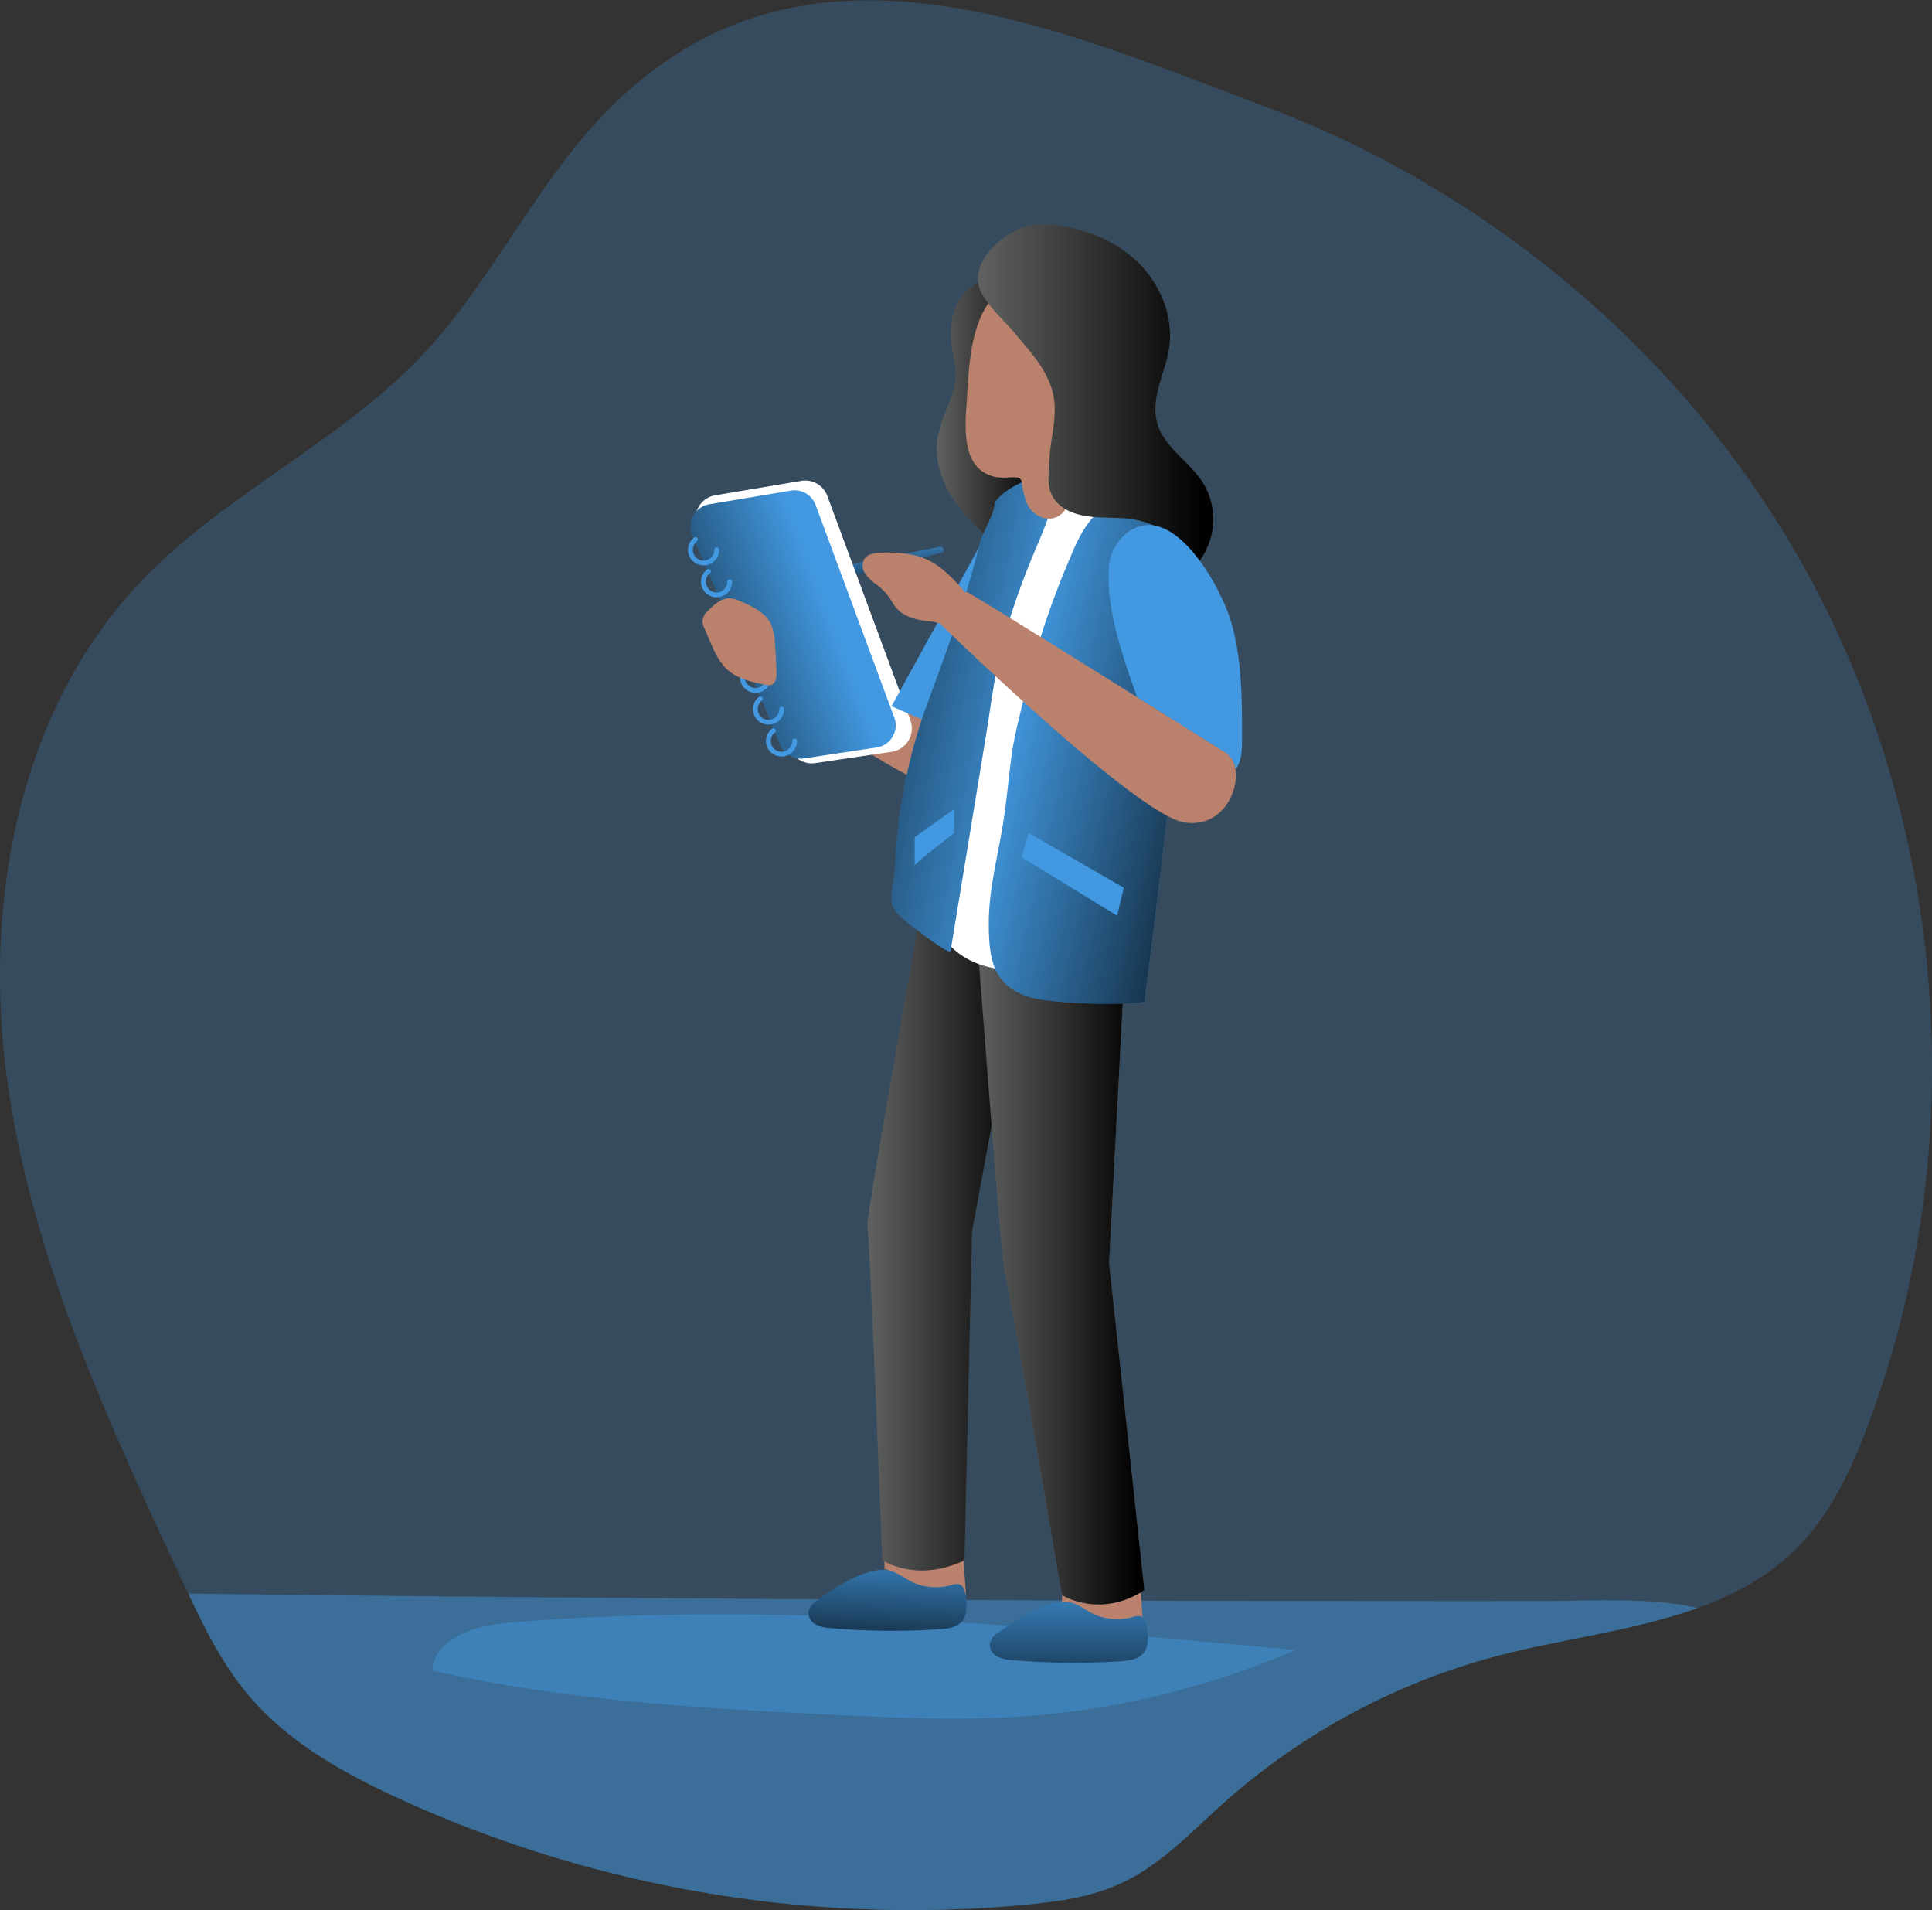 <svg id="Layer_1" data-name="Layer 1" xmlns="http://www.w3.org/2000/svg" xmlns:xlink="http://www.w3.org/1999/xlink" viewBox="0 0 459.51 454.22"><rect x="0" y="0" width="459.51" height="454.22" fill="#333333" stroke="none"/><defs><linearGradient id="linear-gradient" x1="278.33" y1="137.95" x2="280.34" y2="151.71" gradientUnits="userSpaceOnUse"><stop offset="0" stop-color="#010101" stop-opacity="0"/><stop offset="0.47" stop-color="#010101" stop-opacity="0.47"/><stop offset="0.95" stop-color="#010101"/></linearGradient><linearGradient id="linear-gradient-2" x1="288.63" y1="108.07" x2="313.95" y2="108.07" xlink:href="#linear-gradient"/><linearGradient id="linear-gradient-3" x1="263.39" y1="155.04" x2="205.89" y2="176.67" xlink:href="#linear-gradient"/><linearGradient id="linear-gradient-4" x1="272.18" y1="300.94" x2="310.59" y2="300.94" xlink:href="#linear-gradient"/><linearGradient id="linear-gradient-5" x1="297.78" y1="308.38" x2="338.07" y2="308.38" xlink:href="#linear-gradient"/><linearGradient id="linear-gradient-6" x1="315.92" y1="180.68" x2="238.95" y2="166.46" xlink:href="#linear-gradient"/><linearGradient id="linear-gradient-7" x1="304.54" y1="183.55" x2="376.25" y2="200.24" xlink:href="#linear-gradient"/><linearGradient id="linear-gradient-8" x1="298.4" y1="103.34" x2="354.44" y2="103.34" xlink:href="#linear-gradient"/><linearGradient id="linear-gradient-9" x1="277.87" y1="373.43" x2="276.01" y2="412.38" xlink:href="#linear-gradient"/><linearGradient id="linear-gradient-10" x1="320.09" y1="381.44" x2="320.09" y2="425.48" xlink:href="#linear-gradient"/></defs><title>Take a Note 1</title><path d="M510.31,348.07c-4,10.77-9,21.51-17.1,29.65-6.68,6.71-14.78,11.06-23.61,14.22-14.56,5.21-31,7.18-46.18,11a158.67,158.67,0,0,0-66.65,35.47c-7.61,6.82-14.76,14.53-24,18.84-7.18,3.39-15.22,4.48-23.12,5.24A292.68,292.68,0,0,1,160.31,437c-13-6-25.85-13.21-35.14-24.14-6.16-7.25-10.47-15.78-14.49-24.38-.53-1.05-1-2.07-1.48-3.09-17.85-38.24-35.84-77.23-41.6-119s2.54-87.6,31.52-118.26c19.82-21,47.49-33.24,67.28-54.21,17.29-18.38,27.7-42.52,45.88-60,46-44.4,104-18,154.6,1C420.39,55,466.8,94.08,494.76,144,529.14,205.5,535,282.14,510.31,348.07Z" transform="translate(-65.89 -9.54)" fill="#4299e1" opacity="0.24" style="isolation:isolate"/><path d="M469.6,391.94c-14.56,5.21-31,7.18-46.18,11a158.67,158.67,0,0,0-66.65,35.47c-7.61,6.82-14.76,14.53-24,18.84-7.18,3.39-15.22,4.48-23.12,5.24A292.68,292.68,0,0,1,160.31,437c-13-6-25.85-13.21-35.14-24.14-6.16-7.25-10.47-15.78-14.49-24.38q40.65.5,81.31.86,81,.69,162,.86,40.11.09,80.23.06C441.57,390.23,459.55,389.28,469.6,391.94Z" transform="translate(-65.89 -9.54)" fill="#4299e1" opacity="0.45" style="isolation:isolate"/><path d="M187.21,395.37c-7.9.65-17.93,3.5-18.51,11.41,31.42,7.14,63.77,9,96,10.55,14.41.7,28.85,1.35,43.25.43A199.19,199.19,0,0,0,374,401.89C311.7,396.23,249.8,390.24,187.21,395.37Z" transform="translate(-65.89 -9.54)" fill="#4299e1" opacity="0.45" style="isolation:isolate"/><path d="M276.89,142.07l12.59-2.49s1.09-.15.78,1.24l-17.93,4.79-3.32.85-1.47-2.63Z" transform="translate(-65.89 -9.54)" fill="#4299e1"/><path d="M276.89,142.07l12.59-2.49s1.09-.15.78,1.24l-17.93,4.79-3.32.85-1.47-2.63Z" transform="translate(-65.89 -9.54)" fill="url(#linear-gradient)"/><path d="M294.4,80.38c-2.43,3.6-2.82,8.28-2,12.56a40,40,0,0,1,.79,4.59c.35,5.61-3.43,10.63-4.31,16.18-.85,5.38,1.15,10.9,4.29,15.35s7.36,8,11.53,11.53c4-4.18,5.37-10.21,5.48-16s-.91-11.48-1.07-17.24a25.6,25.6,0,0,1,.84-8.14c1.43-4.75,5-9.32,3.79-14.12-.74-2.79-3-4.88-5.12-6.81-2.43-2.19-4.14-3.29-7.55-2.53A11,11,0,0,0,294.4,80.38Z" transform="translate(-65.89 -9.54)" fill="#606161"/><path d="M294.4,80.38c-2.43,3.6-2.82,8.28-2,12.56a40,40,0,0,1,.79,4.59c.35,5.61-3.43,10.63-4.31,16.18-.85,5.38,1.15,10.9,4.29,15.35s7.36,8,11.53,11.53c4-4.18,5.37-10.21,5.48-16s-.91-11.48-1.07-17.24a25.6,25.6,0,0,1,.84-8.14c1.43-4.75,5-9.32,3.79-14.12-.74-2.79-3-4.88-5.12-6.81-2.43-2.19-4.14-3.29-7.55-2.53A11,11,0,0,0,294.4,80.38Z" transform="translate(-65.89 -9.54)" fill="url(#linear-gradient-2)"/><path d="M295.43,181.88l-50-18.27,2.84,8.4s37,27.6,45.81,26S295.43,181.88,295.43,181.88Z" transform="translate(-65.89 -9.54)" fill="#ba816c"/><path d="M243.45,162.39l-11.68-27.34a5.6,5.6,0,0,1,4.23-7.73l20.47-3.44a5.6,5.6,0,0,1,6.19,3.58l19.75,53.34a5.62,5.62,0,0,1-4.43,7.5L259.77,191a5.61,5.61,0,0,1-6-3.43Z" transform="translate(-65.89 -9.54)" fill="#fff"/><path d="M241.66,162.72,230.59,136.8a5.32,5.32,0,0,1,4-7.34L254,126.2a5.33,5.33,0,0,1,5.87,3.4l18.72,50.58a5.31,5.31,0,0,1-4.19,7.1l-17.27,2.59a5.33,5.33,0,0,1-5.71-3.25Z" transform="translate(-65.89 -9.54)" fill="#4299e1"/><path d="M241.66,162.72,230.59,136.8a5.32,5.32,0,0,1,4-7.34L254,126.2a5.33,5.33,0,0,1,5.87,3.4l18.72,50.58a5.31,5.31,0,0,1-4.19,7.1l-17.27,2.59a5.33,5.33,0,0,1-5.71-3.25Z" transform="translate(-65.89 -9.54)" fill="url(#linear-gradient-3)"/><path d="M248.72,170.58a3.13,3.13,0,1,1-5.07-2.45" transform="translate(-65.89 -9.54)" fill="none" stroke="#4299e1" stroke-linecap="round" stroke-miterlimit="10" stroke-width="1.14"/><path d="M251.81,178.15a3.13,3.13,0,1,1-5.07-2.45" transform="translate(-65.89 -9.54)" fill="none" stroke="#4299e1" stroke-linecap="round" stroke-miterlimit="10" stroke-width="1.14"/><path d="M254.9,185.73a3.13,3.13,0,1,1-5.07-2.46" transform="translate(-65.89 -9.54)" fill="none" stroke="#4299e1" stroke-linecap="round" stroke-miterlimit="10" stroke-width="1.14"/><path d="M301.65,134.39l-23.73,43.1,14.82,6.4S304.23,138.11,301.65,134.39Z" transform="translate(-65.89 -9.54)" fill="#4299e1"/><path d="M337,385.23l.85,11.86a11.57,11.57,0,0,1-6.82,1.59c-3.62-.46-10.83-7.87-12.57-7.51l.06-3.53" transform="translate(-65.89 -9.54)" fill="#ba816c"/><path d="M294.78,376.76l.85,11.86a11.57,11.57,0,0,1-6.82,1.59c-3.61-.46-10.83-7.87-12.57-7.51l.07-3.53" transform="translate(-65.89 -9.54)" fill="#ba816c"/><path d="M297.78,226.1s6.35,84.46,7.06,85.85,13.6,76.85,13.6,76.85,9,5.77,19.63-1.15l-8.39-77.73,3.89-74.13S303.23,223.33,297.78,226.1Z" transform="translate(-65.89 -9.54)" fill="#606161"/><path d="M286.13,219.16s-14.46,80.5-13.94,82,3.55,79.39,3.55,79.39,8.12,5.47,19.55,0l1.8-78.16,13.5-73S291.9,217.13,286.13,219.16Z" transform="translate(-65.89 -9.54)" fill="#606161"/><path d="M286.13,219.16s-14.46,80.5-13.94,82,3.55,79.39,3.55,79.39,8.12,5.47,19.55,0l1.8-78.16,13.5-73S291.9,217.13,286.13,219.16Z" transform="translate(-65.89 -9.54)" fill="url(#linear-gradient-4)"/><path d="M297.78,226.1s6.35,84.46,7.06,85.85,13.6,76.85,13.6,76.85,9,5.77,19.63-1.15l-8.39-77.73,3.89-74.13S303.23,223.33,297.78,226.1Z" transform="translate(-65.89 -9.54)" fill="#606161"/><path d="M297.78,226.1s6.35,84.46,7.06,85.85,13.6,76.85,13.6,76.85,9,5.77,19.63-1.15l-8.39-77.73,3.89-74.13S303.23,223.33,297.78,226.1Z" transform="translate(-65.89 -9.54)" fill="url(#linear-gradient-5)"/><path d="M339.84,127.77s-15.23-7.62-20.77-6.93c-10.08,1.26-14.19,11.73-17,20.14-9.46,28.54-6.58,57.61-14.17,86.49,0,0,2.07,10.38,15.23,12.46s7.61-64.39,12.46-77.54S345.38,130.54,339.84,127.77Z" transform="translate(-65.89 -9.54)" fill="#fff"/><path d="M316.82,121.35s-11.6,3-14.36,7.8c0,2.58-2.95,7.09-3.62,9.84-3.28,13.53-8.24,26.47-12.94,39.39a128.11,128.11,0,0,0-6.34,27.4c-.61,4.74-.55,9.67-1.33,14.36s-.2,5.66,3.38,8.68c.61.51,10.17,8.05,10.36,6.85q4.26-25.86,8.5-51.72c1.28-7.81,2.09-15.22,4.26-22.91a180.86,180.86,0,0,1,7.93-22C313.22,137.72,320.53,120.41,316.82,121.35Z" transform="translate(-65.89 -9.54)" fill="#4299e1"/><path d="M337.63,130.39c-4.08-3-7.79-1.91-11.39,1.78-2.77,2.86-4.42,6.6-5.94,10.27A199.94,199.94,0,0,0,309.52,175c-1.12,5-2.48,9.71-3.13,14.87-.7,5.52-1.18,11.07-2.11,16.56-1.23,7.3-3.21,15-3.21,22.4,0,9,.69,17.31,14.54,18.7s22.46.28,22.46.28,11.47-86.14,9.39-101.37c-.49-3.56-.75-7.22-3.27-10a59.38,59.38,0,0,0-6.05-5.71Q337.89,130.57,337.63,130.39Z" transform="translate(-65.89 -9.54)" fill="#4299e1"/><path d="M316.82,121.35s-11.6,3-14.36,7.8c0,2.58-2.95,7.09-3.62,9.84-3.28,13.53-8.24,26.47-12.94,39.39a128.11,128.11,0,0,0-6.34,27.4c-.61,4.74-.55,9.67-1.33,14.36s-.2,5.66,3.38,8.68c.61.51,10.17,8.05,10.36,6.85q4.26-25.86,8.5-51.72c1.28-7.81,2.09-15.22,4.26-22.91a180.86,180.86,0,0,1,7.93-22C313.22,137.72,320.53,120.41,316.82,121.35Z" transform="translate(-65.89 -9.54)" fill="url(#linear-gradient-6)"/><path d="M337.63,130.39c-4.08-3-7.79-1.91-11.39,1.78-2.77,2.86-4.42,6.6-5.94,10.27A199.94,199.94,0,0,0,309.52,175c-1.12,5-2.48,9.71-3.13,14.87-.7,5.52-1.18,11.07-2.11,16.56-1.23,7.3-3.21,15-3.21,22.4,0,9,.69,17.31,14.54,18.7s22.46.28,22.46.28,11.47-86.14,9.39-101.37c-.49-3.56-.75-7.22-3.27-10a59.38,59.38,0,0,0-6.05-5.71Q337.89,130.57,337.63,130.39Z" transform="translate(-65.89 -9.54)" fill="url(#linear-gradient-7)"/><path d="M300.59,82.2c-3.91,6.24-4.3,14.94-4.73,22.08-.38,6.16-1.67,16.55,6.47,18.61,1.72.44,3.53.06,5.29.17a1.54,1.54,0,0,1,.71.16,1.68,1.68,0,0,1,.61,1.22,22.44,22.44,0,0,0,1.15,4.72c1.22,2.87,4.75,4.84,7.71,3,2.54-1.55,3.25-6.2,4-8.79,1.58-5.59-3.29-12.8-4.1-18.49-1.39-9.69-2.77-20.77-7.62-24.23C305.75,77.6,302.72,78.8,300.59,82.2Z" transform="translate(-65.89 -9.54)" fill="#ba816c"/><path d="M299.5,79.48c1.88,3.42,5.7,6.81,7.72,9.25,3.78,4.56,8.19,9.1,9.28,15.16.71,3.94-.22,8-.74,11.94a58.44,58.44,0,0,0-.48,6.87,10.57,10.57,0,0,0,.39,3.55c1.39,4.16,5.56,5.69,9.64,6.14,3.4.38,6.86.11,10.24.67a21.32,21.32,0,0,1,15,10.67,16.65,16.65,0,0,0,1.54-19.29c-3.27-5.19-9.46-8.56-11-14.48s1.93-11.61,2.84-17.54c1.13-7.22-1.78-14.75-6.88-20s-12.19-8.26-19.43-9.23a19.45,19.45,0,0,0-7.9.27,17.07,17.07,0,0,0-6.32,3.58c-2.56,2.19-4.76,5.14-4.93,8.5A7.56,7.56,0,0,0,299.5,79.48Z" transform="translate(-65.89 -9.54)" fill="#606161"/><path d="M299.5,79.48c1.88,3.42,5.7,6.81,7.72,9.25,3.78,4.56,8.19,9.1,9.28,15.16.71,3.94-.22,8-.74,11.94a58.44,58.44,0,0,0-.48,6.87,10.57,10.57,0,0,0,.39,3.55c1.39,4.16,5.56,5.69,9.64,6.14,3.4.38,6.86.11,10.24.67a21.32,21.32,0,0,1,15,10.67,16.65,16.65,0,0,0,1.54-19.29c-3.27-5.19-9.46-8.56-11-14.48s1.93-11.61,2.84-17.54c1.13-7.22-1.78-14.75-6.88-20s-12.19-8.26-19.43-9.23a19.45,19.45,0,0,0-7.9.27,17.07,17.07,0,0,0-6.32,3.58c-2.56,2.19-4.76,5.14-4.93,8.5A7.56,7.56,0,0,0,299.5,79.48Z" transform="translate(-65.89 -9.54)" fill="url(#linear-gradient-8)"/><path d="M347.54,205.1c-11.42-1.81-57.8-47-57.8-47s5.17-8,6.1-7.81c.56.14,22.89,14,40.47,25l21.11,13.17a5.2,5.2,0,0,1,2.24,3.59C360.82,197.63,356.47,206.52,347.54,205.1Z" transform="translate(-65.89 -9.54)" fill="#ba816c"/><path d="M361.31,185c0,2.54,0,5.2-1.42,7.34a1.66,1.66,0,0,0-.23-.23,5.2,5.2,0,0,0-2.24-3.59L336.31,175.3c-3.42-9.75-7-19.86-6.75-29.87a11.75,11.75,0,0,1,4.41-9.22c10.94-8.17,22.53,13.33,24.8,21.44C361.28,166.47,361.31,175.76,361.31,185Z" transform="translate(-65.89 -9.54)" fill="#4299e1"/><polygon points="244.7 198.1 267.28 211.09 265.7 217.75 242.93 203.81 244.7 198.1" fill="#4299e1"/><path d="M283.44,215.31c.32-.7,9.37-7.67,9.37-7.67v-5.7l-9.37,6.69Z" transform="translate(-65.89 -9.54)" fill="#4299e1"/><path d="M284.69,141.91a28,28,0,0,0-8.85-.94c-1.63,0-3.57.16-4.42,1.55a3.33,3.33,0,0,0,.29,3.49,11.32,11.32,0,0,0,2.66,2.55,15,15,0,0,1,2.92,2.88c.62.86,1.09,1.83,1.77,2.64,1.8,2.14,4.76,2.84,7.54,3.19a8.93,8.93,0,0,1,3.9,1.06,2.82,2.82,0,0,0,1,.55,1.76,1.76,0,0,0,.93-.13c3.67-1.31,5.14-5.95,2.61-8.84C292.17,146.62,288.94,143.32,284.69,141.91Z" transform="translate(-65.89 -9.54)" fill="#ba816c"/><path d="M248,172.4c-3.46-.71-7.14-1.54-9.6-4.08a16.32,16.32,0,0,1-3-4.84c-.66-1.46-1.3-2.94-1.9-4.43a3.15,3.15,0,0,1,.79-4.25c1.44-1.52,3.22-3.1,5.31-3a7.31,7.31,0,0,1,2.44.73c2.84,1.22,5.92,2.65,7.24,5.44a12.28,12.28,0,0,1,.9,4.29q.27,3.28.39,6.56C250.65,170.88,250.42,172.91,248,172.4Z" transform="translate(-65.89 -9.54)" fill="#ba816c"/><path d="M260.38,390a4.53,4.53,0,0,0-2.21,2.71,3.21,3.21,0,0,0,1.78,3.13,9.07,9.07,0,0,0,3.72.88,169.86,169.86,0,0,0,25.62.25c2-.13,4.16-.4,5.44-1.92s1.14-4.06.82-6.18c-.16-1-.45-2.22-1.42-2.57a3.19,3.19,0,0,0-2,.18,13.79,13.79,0,0,1-8.72-.48c-2.42-1-4.55-3.15-7.27-3.16C271,382.76,264.41,387.13,260.38,390Z" transform="translate(-65.89 -9.54)" fill="#4299e1"/><path d="M303.49,397.6a4.57,4.57,0,0,0-2.2,2.71,3.23,3.23,0,0,0,1.78,3.14,9.23,9.23,0,0,0,3.72.87,169.86,169.86,0,0,0,25.62.25c2-.13,4.16-.4,5.44-1.92s1.14-4.06.82-6.18c-.16-1-.45-2.22-1.42-2.57a3.19,3.19,0,0,0-2,.18,13.79,13.79,0,0,1-8.72-.48c-2.42-1-4.55-3.15-7.27-3.16C314.14,390.41,307.53,394.78,303.49,397.6Z" transform="translate(-65.89 -9.54)" fill="#4299e1"/><path d="M260.38,390a4.53,4.53,0,0,0-2.21,2.71,3.21,3.21,0,0,0,1.78,3.13,9.07,9.07,0,0,0,3.72.88,169.86,169.86,0,0,0,25.62.25c2-.13,4.16-.4,5.44-1.92s1.14-4.06.82-6.18c-.16-1-.45-2.22-1.42-2.57a3.19,3.19,0,0,0-2,.18,13.79,13.79,0,0,1-8.72-.48c-2.42-1-4.55-3.15-7.27-3.16C271,382.76,264.41,387.13,260.38,390Z" transform="translate(-65.89 -9.54)" fill="url(#linear-gradient-9)"/><path d="M303.49,397.6a4.57,4.57,0,0,0-2.2,2.71,3.23,3.23,0,0,0,1.78,3.14,9.23,9.23,0,0,0,3.72.87,169.86,169.86,0,0,0,25.62.25c2-.13,4.16-.4,5.44-1.92s1.14-4.06.82-6.18c-.16-1-.45-2.22-1.42-2.57a3.19,3.19,0,0,0-2,.18,13.79,13.79,0,0,1-8.72-.48c-2.42-1-4.55-3.15-7.27-3.16C314.14,390.41,307.53,394.78,303.49,397.6Z" transform="translate(-65.89 -9.54)" fill="url(#linear-gradient-10)"/><path d="M236.36,140.29a3.13,3.13,0,1,1-5.07-2.46" transform="translate(-65.89 -9.54)" fill="none" stroke="#4299e1" stroke-linecap="round" stroke-miterlimit="10" stroke-width="1.14"/><path d="M239.45,147.86a3.13,3.13,0,1,1-5.07-2.45" transform="translate(-65.89 -9.54)" fill="none" stroke="#4299e1" stroke-linecap="round" stroke-miterlimit="10" stroke-width="1.14"/></svg>